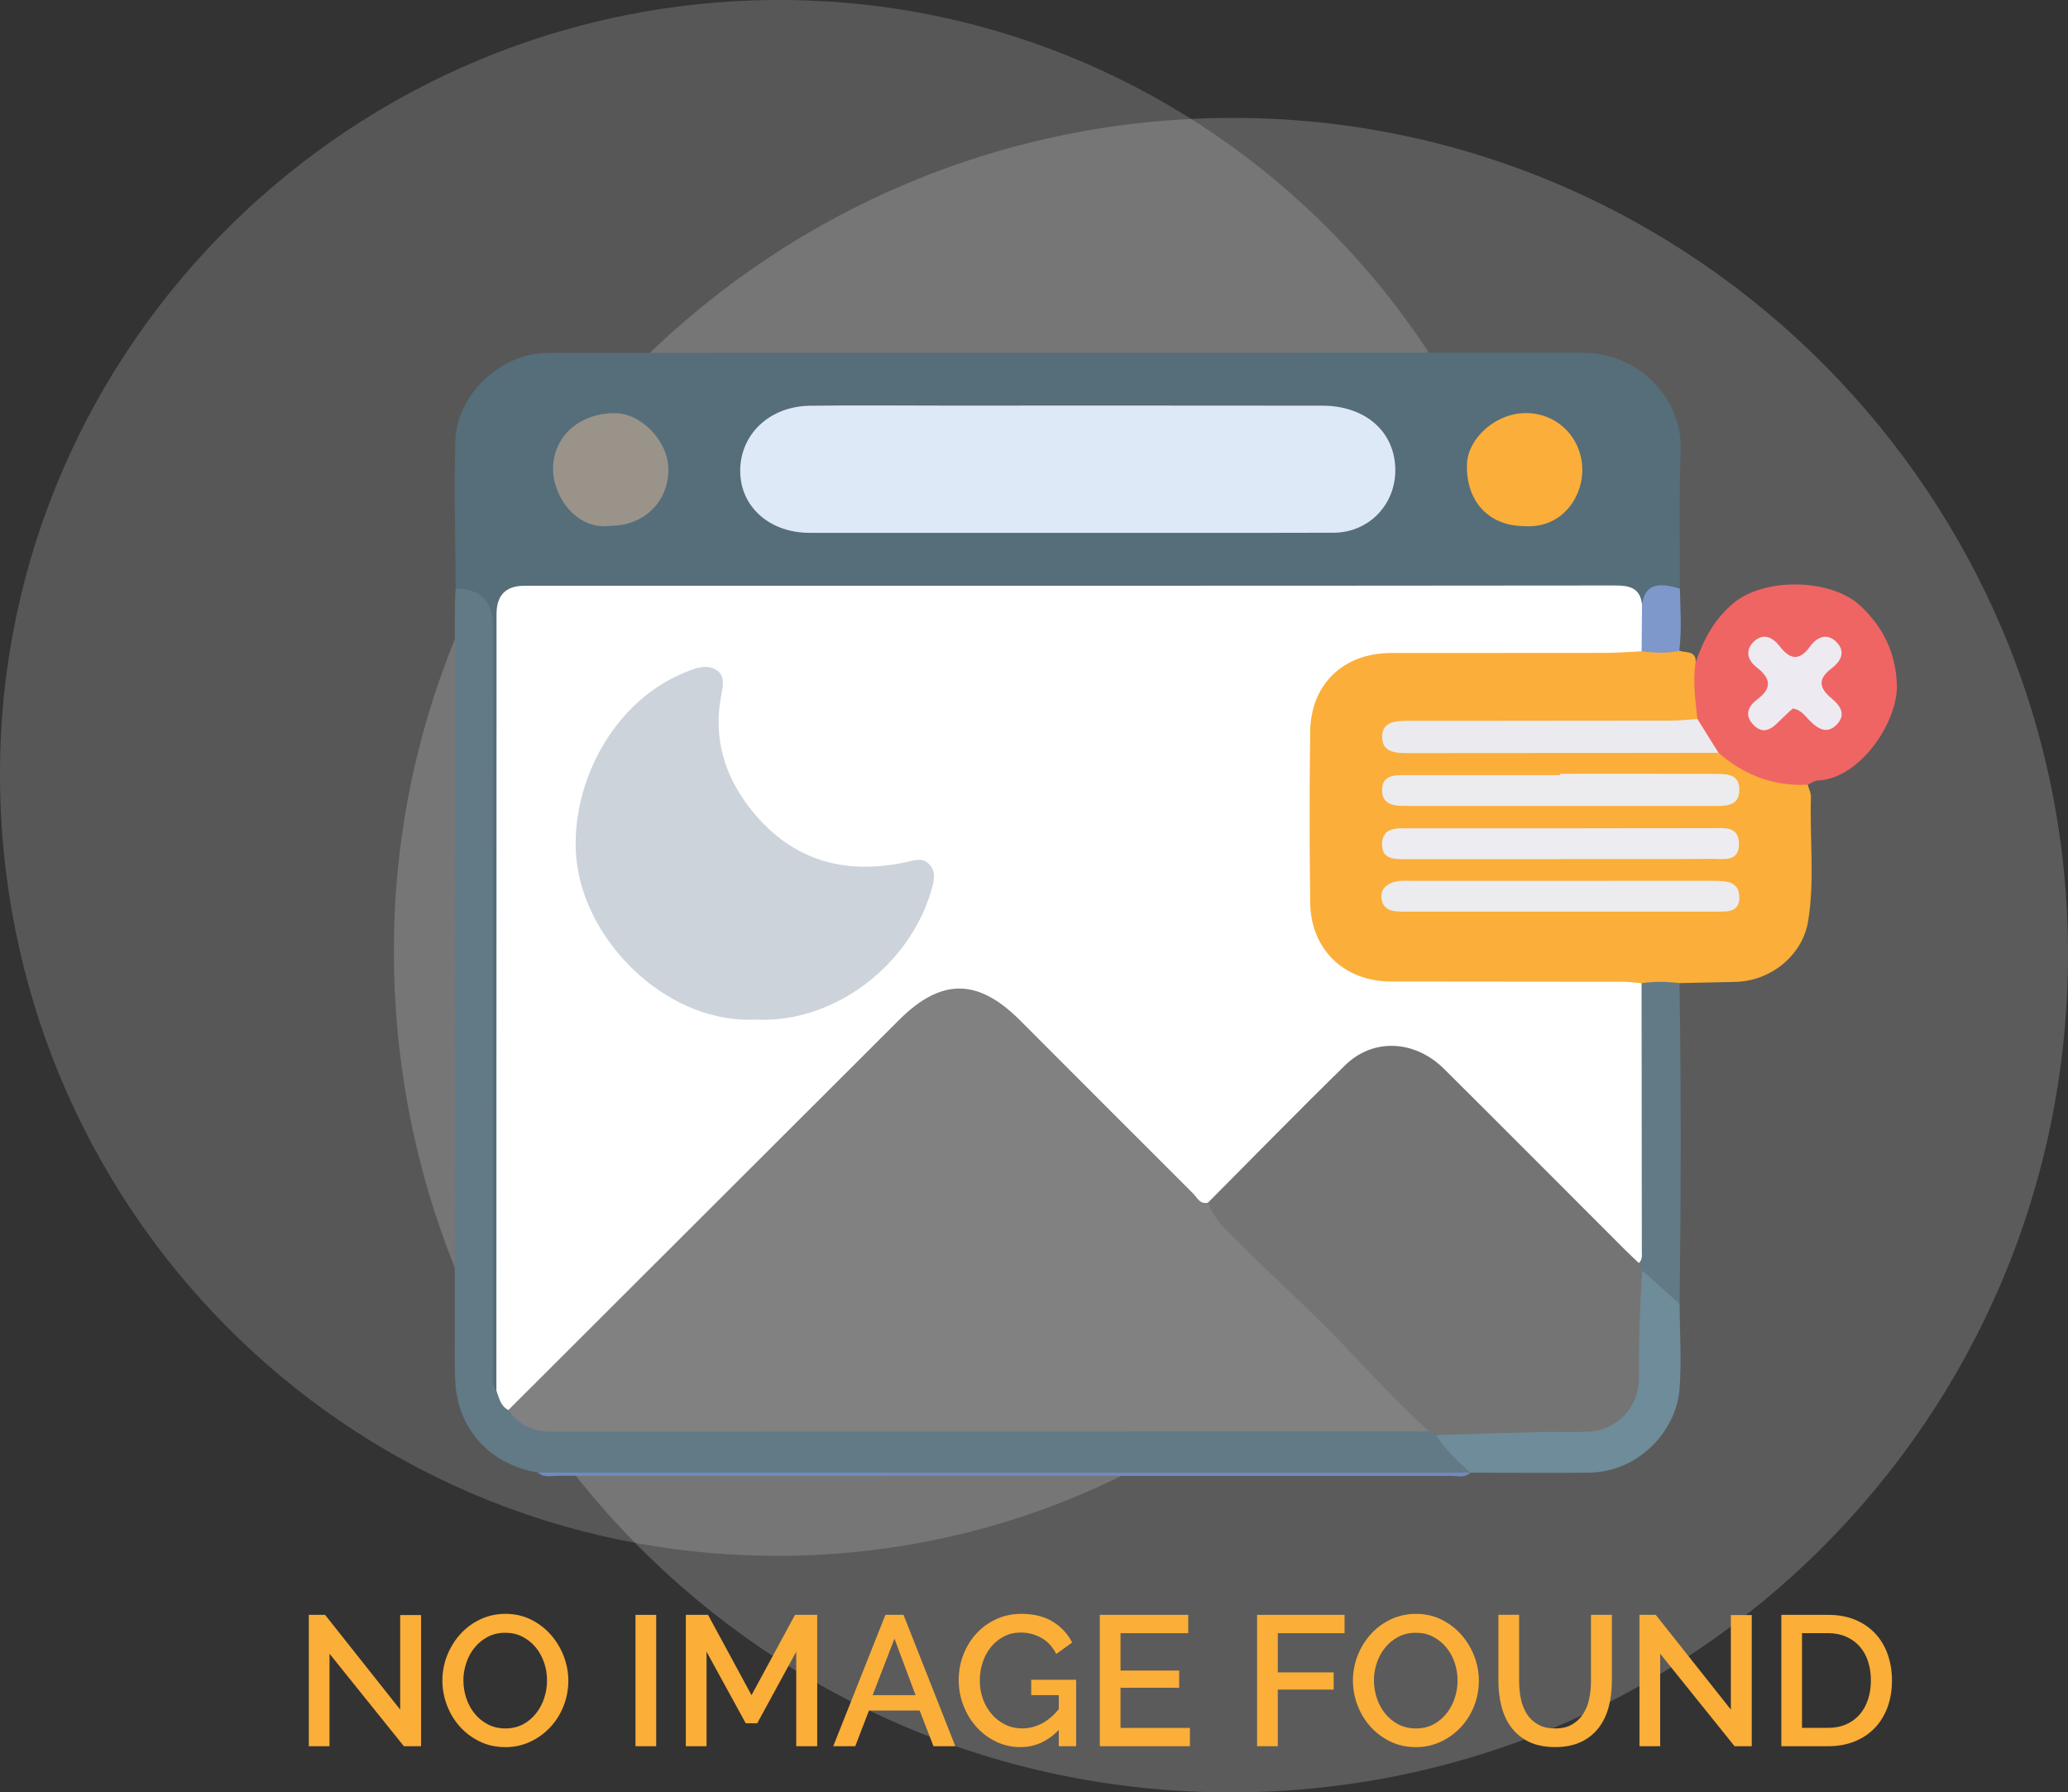 <?xml version="1.0" encoding="UTF-8"?>
<svg id="Layer_2" data-name="Layer 2" xmlns="http://www.w3.org/2000/svg" viewBox="0 0 552.17 478.51">
  <rect x="0" y="0" width="552.17" height="478.51" fill="#333333" stroke="none"/>
  <defs>
    <style>
      .cls-1 {
        fill: #627a85;
      }

      .cls-1, .cls-2, .cls-3, .cls-4, .cls-5, .cls-6, .cls-7, .cls-8, .cls-9, .cls-10, .cls-11, .cls-12, .cls-13, .cls-14, .cls-15, .cls-16, .cls-17, .cls-18, .cls-19, .cls-20, .cls-21 {
        stroke-width: 0px;
      }

      .cls-2 {
        fill: #ebeaee;
      }

      .cls-3 {
        fill: #eeeaf1;
      }

      .cls-4 {
        fill: #747474;
      }

      .cls-5 {
        fill: #fbae38;
      }

      .cls-6 {
        fill: #99938a;
      }

      .cls-7 {
        fill: #dde9f7;
      }

      .cls-8 {
        fill: #fbae39;
      }

      .cls-9 {
        fill: #566d7a;
      }

      .cls-10 {
        fill: #6e8c99;
      }

      .cls-11 {
        fill: #fff;
      }

      .cls-12 {
        fill: #ecebee;
      }

      .cls-13 {
        opacity: .23;
      }

      .cls-13, .cls-21 {
        fill: #d6d4d4;
      }

      .cls-14 {
        fill: #ef6564;
      }

      .cls-15 {
        fill: #818181;
      }

      .cls-16 {
        fill: #edecf0;
      }

      .cls-17 {
        fill: #708ac0;
      }

      .cls-18 {
        fill: #ccd3db;
      }

      .cls-19 {
        fill: #7e98cc;
      }

      .cls-20 {
        fill: #ececef;
      }

      .cls-21 {
        opacity: .25;
      }
    </style>
  </defs>
  <g id="Layer_1-2" data-name="Layer 1">
    <g>
      <g>
        <path class="cls-21" d="M552.17,255.24c-.31,123.72-100.61,223.61-224.19,223.26-123.76-.34-223.18-100.91-222.81-225.37.37-122.44,101.36-222.04,224.74-221.65,122.63.39,222.57,101,222.26,223.75Z"/>
        <path class="cls-13" d="M415.33,207.9c-.29,114.95-93.48,207.77-208.31,207.45C92.03,415.02-.35,321.59,0,205.95.34,92.18,94.18-.37,208.82,0c113.94.36,206.8,93.84,206.52,207.9Z"/>
      </g>
      <path class="cls-9" d="M121.66,157.14c-.06-13.14-.45-26.3-.08-39.43.35-12.41,12.24-23.5,24.7-23.5,92.05-.05,184.1-.01,276.15-.05,15.51,0,26.83,12.56,26.33,26.04-.46,12.3-.18,24.63-.22,36.94-4.38-.43-7.69,2.47-11.53,3.74-1.66-2.13-3.84-3.08-6.52-3.03-1.5.03-3-.03-4.5-.03-93.95,0-187.9,0-281.84,0q-9.87,0-9.89,10.06c0,64.63,0,129.26-.03,193.89,0,3.11.66,6.37-1.34,9.21-2.63.31-2.34-1.86-2.61-3.29-.43-2.29-.23-4.65-.23-6.98,0-63.63,0-127.26,0-190.89,0-1.67-.09-3.34,0-5,.23-4.08-.79-6.93-5.71-6.5-1,.09-1.91-.52-2.68-1.19Z"/>
      <path class="cls-8" d="M482.67,209.48c.3,1.1.9,2.21.86,3.3-.35,11.09,1.07,22.25-.77,33.26-1.53,9.12-10.12,15.92-19.41,16.09-4.97.09-9.94.22-14.91.33-3.17,1.96-6.68.99-10.05,1.16-22.14.19-44.28.19-66.42.02-13.99-.11-23.28-8.98-23.76-22.99-.51-14.97-.51-29.97,0-44.94.48-14.2,9.54-22.88,23.68-22.98,22.14-.17,44.28-.19,66.42.02,3.37.15,6.85-.72,10.08.97,1.75.63,4.49-.13,4.37,3.11,1.92,5.11,2.07,10.33.94,15.63-2.37,1.67-5.11,1.26-7.74,1.27-21.82.04-43.64,0-65.46.03-2.32,0-4.69-.16-6.9.77-.91.38-1.91.86-2.01,2-.14,1.48,1.08,1.96,2.14,2.39,2.22.88,4.59.71,6.91.71,23.15.02,46.31,0,69.46.02,2.5,0,5-.12,7.48.25,1.51.2,2.98.67,4.15,1.6,5.28,4.18,11.24,6.37,17.99,6.47,1.16.02,2.33.3,2.96,1.51Z"/>
      <path class="cls-1" d="M121.66,157.14q9.95-.04,9.95,10.04c0,65.92,0,131.84.04,197.77,0,2.08-.74,4.35.87,6.24,2.2,1.32,3.08,3.93,5.21,5.33,3.96,3.77,8.86,4.06,13.96,4.06,73.17-.04,146.33-.03,219.5-.03,2.99,0,5.99-.03,8.96.29,1.17.11,2.25.5,3.23,1.15,3.05,3.72,7.37,6.41,9.19,11.16h0c-1.57.85-3.27.44-4.9.44-79.71.02-159.41.02-239.12,0-1.63,0-3.33.43-4.89-.47-12.91-2.2-21.47-11.59-22.1-24.41-.21-4.32-.13-8.65-.13-12.97,0-64.38.01-128.75.03-193.13,0-1.83.12-3.65.18-5.48Z"/>
      <path class="cls-14" d="M482.67,209.48c-9.13.49-16.99-2.56-23.81-8.52-3.51-2-4.74-5.41-5.65-9.04-.52-5.01-1.28-10.02-.46-15.08,2.14-6.09,4.88-11.5,10.16-15.87,8.39-6.94,26.07-6.45,33.76.69,6.18,5.75,9.45,12.61,9.81,20.9.44,9.99-9.75,25.32-21.12,25.81-.91.04-1.79.72-2.68,1.11Z"/>
      <path class="cls-10" d="M392.58,393.16c-3.27-3.13-6.76-6.06-9.08-10.05,5.8-2.45,12.03-1.84,18.06-2.32,6.62-.53,13.3.2,19.95-.04,9.93-.36,14.54-5.18,14.57-15.03.03-8.48-.34-16.97,1.49-25.33,1.06-2.5,2.61-1.39,3.85-.34,2.74,2.33,5.47,4.7,7.05,8.05.03,7.62.57,15.28-.03,22.85-.88,11.06-10.92,22.01-24.05,22.19-10.6.15-21.21.02-31.81,0Z"/>
      <path class="cls-1" d="M448.47,348.11c-3.32-2.98-6.64-5.96-9.97-8.94-1.3-.69-1.65-1.82-1.49-3.19-.08-22.44-.04-44.87-.01-67.3,0-2.13-.2-4.36,1.3-6.2,3.38-.47,6.76-.47,10.14,0,.45,28.55.39,57.1.03,85.64Z"/>
      <path class="cls-17" d="M143.67,393.13c82.97,0,165.94.01,248.91.02-1.53,1.5-3.47.87-5.22.87-79.48.03-158.97.02-238.45-.03-1.76,0-3.69.59-5.24-.86Z"/>
      <path class="cls-19" d="M448.38,173.73c-3.34.76-6.7.58-10.06.14-1.86-4.19-1.98-8.36.11-12.52.74-4.94,3.71-6.18,10.11-4.2.13,5.53.53,11.06-.16,16.58Z"/>
      <path class="cls-11" d="M438.43,161.35c-.03,4.17-.07,8.35-.11,12.52-3.15.15-6.29.42-9.43.43-19.15.04-38.31,0-57.46.03-12.77.02-21.46,8.33-21.61,21.09-.19,15.15-.18,30.31,0,45.47.15,12.57,9.05,21.12,21.6,21.14,20.65.03,41.3.02,61.96.06,1.64,0,3.29.26,4.93.4.02,23.81.05,47.62.07,71.42,0,1.14.22,2.36-.79,3.27-2.89.54-4.05-1.91-5.59-3.44-15.46-15.34-30.82-30.78-46.24-46.16-9.4-9.39-18.77-9.46-28.24-.11-10.06,9.93-19.99,19.98-30,29.95-1.52,1.52-2.87,3.25-4.86,4.24-3.04.6-4.49-1.77-6.19-3.46-15.23-15.15-30.39-30.37-45.59-45.54-9.84-9.82-19.69-9.82-29.54.02-33.21,33.19-66.4,66.41-99.64,99.58-1.7,1.7-3.01,4.11-5.92,4.17-2.18-1.05-2.51-3.26-3.24-5.21.01-69.1.02-138.2.04-207.3q0-7.52,7.38-7.54c97.07,0,194.15.02,291.22-.08,4,0,6.74.65,7.27,5.08Z"/>
      <path class="cls-7" d="M284.62,142.25c-22.81,0-45.62.02-68.43,0-10.71,0-18.5-6.95-18.55-16.45-.05-9.82,7.79-17.34,18.61-17.48,12.15-.16,24.31-.04,36.46-.04,33.47,0,66.93-.03,100.4.02,11.49.02,19.32,6.97,19.45,16.99.11,9.42-7.06,16.9-16.51,16.93-23.81.07-47.62.02-71.43.03Z"/>
      <path class="cls-8" d="M406.82,140.45c-9.3-.07-15.39-6.64-15.14-16.4.18-7.14,7.91-13.97,16.08-13.77,8.74.21,15.07,7.36,14.72,15.89-.29,7.05-5.74,15.06-15.67,14.28Z"/>
      <path class="cls-6" d="M162.92,140.38c-8.96,1.21-15.32-7.82-15.26-15.31.07-8.59,7.1-14.83,16.55-14.77,7.14.04,14.27,7.59,14.26,15.07-.02,8.68-6.59,15.03-15.55,15.01Z"/>
      <path class="cls-2" d="M453.21,191.93c1.88,3.01,3.77,6.03,5.65,9.04-27.64.03-55.27.08-82.91.08-3.21,0-7.02-.09-6.91-4.49.1-4.02,3.76-4.11,6.79-4.12,23.48-.05,46.95-.03,70.43-.07,2.32,0,4.64-.28,6.95-.43Z"/>
      <path class="cls-20" d="M416.53,206.58c13.97,0,27.93-.04,41.9.03,2.84.02,6.01.14,5.98,4.24-.03,3.94-2.85,4.31-5.91,4.31-27.78-.01-55.57,0-83.35-.01-3,0-6.08-.31-6.13-4.16-.05-3.99,3.16-4.07,6.09-4.07,13.81-.01,27.62,0,41.43,0,0-.11,0-.22,0-.33Z"/>
      <path class="cls-12" d="M416.87,243.38c-13.65,0-27.29,0-40.94,0-1.33,0-2.69.04-3.98-.21-1.79-.34-2.91-1.48-3.1-3.41-.19-1.94.73-3.12,2.4-3.94,1.9-.92,3.91-.67,5.89-.67,26.46-.02,52.92-.02,79.38-.01,1.16,0,2.33,0,3.49.09,2.64.22,4.39,1.32,4.4,4.31.02,3.24-2.01,3.82-4.62,3.82-14.31,0-28.62,0-42.94,0,0,0,0,.01,0,.02Z"/>
      <path class="cls-16" d="M416.99,229.38c-13.99,0-27.99,0-41.98,0-2.95,0-6.12-.1-6-4.14.11-3.84,3.08-4.22,6.14-4.11.67.02,1.33,0,2,0,12.16,0,24.32.02,36.49.01,14.49-.01,28.99-.06,43.48-.05,3.1,0,7.05-.66,7.19,3.97.16,5.21-4.18,4.21-7.32,4.23-13.33.09-26.66.04-39.99.04v.05Z"/>
      <path class="cls-15" d="M135.77,376.4c34.77-34.71,69.53-69.41,104.3-104.12,11.2-11.18,21.01-11.16,32.23.06,15.42,15.43,30.83,30.88,46.27,46.28,1.1,1.09,1.82,2.99,3.97,2.44,5.73,5.27,10.21,11.7,16.01,16.93,14.38,12.97,27.19,27.52,41.07,41,.88.85,2.37,1.44,1.91,3.14-78.1.03-156.2.06-234.3.07-4.78,0-8.74-1.7-11.46-5.8Z"/>
      <path class="cls-4" d="M381.53,382.13c-7.39-6.87-14.38-14.11-21.28-21.48-9.46-10.11-19.91-19.3-29.67-29.14-3.06-3.09-6.49-6.09-8.04-10.44,12.21-12.26,24.29-24.64,36.66-36.72,7.48-7.3,18.59-6.73,26.41,1.04,16.17,16.07,32.25,32.23,48.37,48.35,1.17,1.17,2.4,2.29,3.6,3.44.31.67.62,1.33.93,2-.71,9.58-.94,19.16-.91,28.76.02,7.69-5.69,13.8-13.44,14.25-4.28.25-8.59,0-12.88.1-9.26.23-18.52.54-27.77.82-.66-.33-1.32-.66-1.98-.98Z"/>
      <path class="cls-3" d="M478.7,189.11c-1.06.99-2.29,2.08-3.44,3.25-2.13,2.16-4.37,3.99-7.15,1.08-2.49-2.62-1.2-5,1.13-6.76,4.03-3.04,3.52-5.63-.18-8.51-2.39-1.87-3.22-4.5-.81-6.85,2.47-2.41,5.05-1.23,6.83,1.08,2.87,3.73,5.32,4.19,8.31.08,1.68-2.31,4.32-3.61,6.83-1.2,2.75,2.65,1.32,5.28-1.17,7.15-3.83,2.88-3.31,5.31.09,8.1,2.16,1.77,3.84,4.16,1.38,6.8-2.58,2.77-4.98,1.36-7.25-.86-1.26-1.24-2.23-2.94-4.58-3.33Z"/>
      <path class="cls-18" d="M201.96,272.19c-22.75,1.2-43.71-18.81-47.58-39.53-3.6-19.31,7.28-44.62,28.68-53.22,2.73-1.1,5.58-2.17,8.12-.65,2.77,1.65,1.72,4.99,1.29,7.38-1.96,10.87.98,20.66,7.35,29.04,10.62,13.97,24.74,18.73,42.37,14.9,2.2-.48,4.23-1.26,5.97.67,1.61,1.78,1.38,3.72.76,6.03-5.41,20.25-25.64,36.35-46.96,35.39Z"/>
    </g>
    <g>
      <path class="cls-5" d="M87.98,441.48v24.7h-5.53v-35.07h4.35l20.05,25.29v-25.24h5.58v35.02h-4.59l-19.86-24.7Z"/>
      <path class="cls-5" d="M134.91,466.42c-2.5,0-4.78-.5-6.84-1.51-2.06-1-3.83-2.34-5.31-4-1.48-1.66-2.63-3.56-3.43-5.71-.81-2.14-1.21-4.33-1.21-6.57s.43-4.58,1.28-6.72c.86-2.14,2.03-4.03,3.53-5.68,1.5-1.65,3.28-2.96,5.33-3.93,2.06-.97,4.31-1.46,6.74-1.46s4.78.52,6.84,1.56c2.06,1.04,3.82,2.4,5.29,4.08,1.46,1.68,2.6,3.58,3.41,5.71.81,2.12,1.21,4.29,1.21,6.5,0,2.34-.42,4.58-1.26,6.72-.84,2.14-2.02,4.03-3.53,5.66-1.52,1.63-3.3,2.93-5.36,3.9-2.06.97-4.29,1.46-6.69,1.46ZM123.74,448.64c0,1.65.26,3.24.79,4.79.53,1.55,1.28,2.91,2.25,4.1.97,1.19,2.15,2.13,3.53,2.84,1.38.71,2.93,1.06,4.64,1.06s3.35-.37,4.72-1.11c1.37-.74,2.53-1.72,3.48-2.94.96-1.22,1.68-2.58,2.17-4.1.49-1.51.74-3.06.74-4.64,0-1.68-.26-3.29-.79-4.82-.53-1.53-1.28-2.88-2.25-4.05-.97-1.17-2.14-2.11-3.51-2.82-1.37-.71-2.89-1.06-4.57-1.06-1.78,0-3.36.37-4.74,1.11-1.38.74-2.55,1.7-3.51,2.89-.96,1.19-1.69,2.54-2.2,4.08-.51,1.53-.77,3.09-.77,4.67Z"/>
      <path class="cls-5" d="M169.68,466.18v-35.07h5.53v35.07h-5.53Z"/>
      <path class="cls-5" d="M212.6,466.18v-25.24l-10.42,19.12h-3.06l-10.47-19.12v25.24h-5.53v-35.07h5.93l11.61,21.44,11.61-21.44h5.93v35.07h-5.58Z"/>
      <path class="cls-5" d="M236.41,431.11h4.84l13.83,35.07h-5.83l-3.7-9.53h-13.53l-3.66,9.53h-5.88l13.93-35.07ZM244.46,452.54l-5.63-15.07-5.83,15.07h11.46Z"/>
      <path class="cls-5" d="M282.7,461.83c-2.96,3.06-6.37,4.59-10.22,4.59-2.34,0-4.51-.49-6.52-1.46-2.01-.97-3.75-2.28-5.24-3.93s-2.64-3.56-3.48-5.73c-.84-2.17-1.26-4.45-1.26-6.82s.42-4.63,1.26-6.77c.84-2.14,2-4.02,3.48-5.63,1.48-1.61,3.24-2.89,5.29-3.83,2.04-.94,4.26-1.41,6.67-1.41,3.36,0,6.17.7,8.45,2.1,2.27,1.4,3.98,3.25,5.14,5.56l-4.25,3.06c-.96-1.91-2.27-3.34-3.95-4.3-1.68-.95-3.52-1.43-5.53-1.43-1.65,0-3.15.35-4.5,1.06-1.35.71-2.5,1.65-3.46,2.82-.96,1.17-1.69,2.53-2.2,4.08-.51,1.55-.77,3.16-.77,4.84,0,1.78.29,3.44.86,4.99s1.37,2.9,2.37,4.05c1,1.15,2.2,2.07,3.58,2.74,1.38.68,2.88,1.01,4.5,1.01,1.78,0,3.48-.41,5.11-1.23,1.63-.82,3.19-2.12,4.67-3.9v-3.75h-7.36v-4.1h12v17.73h-4.64v-4.35Z"/>
      <path class="cls-5" d="M317.72,461.29v4.89h-24.06v-35.07h23.61v4.89h-18.08v9.98h15.66v4.59h-15.66v10.72h18.52Z"/>
      <path class="cls-5" d="M335.65,466.18v-35.07h23.36v4.89h-17.83v10.47h14.92v4.59h-14.92v15.12h-5.53Z"/>
      <path class="cls-5" d="M378.03,466.42c-2.5,0-4.78-.5-6.84-1.51-2.06-1-3.83-2.34-5.31-4-1.48-1.66-2.63-3.56-3.43-5.71-.81-2.14-1.21-4.33-1.21-6.57s.43-4.58,1.28-6.72c.86-2.14,2.03-4.03,3.53-5.68,1.5-1.65,3.28-2.96,5.33-3.93,2.06-.97,4.31-1.46,6.74-1.46s4.78.52,6.84,1.56c2.06,1.04,3.82,2.4,5.29,4.08,1.46,1.68,2.6,3.58,3.41,5.71.81,2.12,1.21,4.29,1.21,6.5,0,2.34-.42,4.58-1.26,6.72-.84,2.14-2.02,4.03-3.53,5.66-1.52,1.63-3.3,2.93-5.36,3.9-2.06.97-4.29,1.46-6.69,1.46ZM366.86,448.64c0,1.65.26,3.24.79,4.79.53,1.55,1.28,2.91,2.25,4.1.97,1.19,2.15,2.13,3.53,2.84,1.38.71,2.93,1.06,4.64,1.06s3.35-.37,4.72-1.11c1.37-.74,2.53-1.72,3.48-2.94.96-1.22,1.68-2.58,2.17-4.1.49-1.51.74-3.06.74-4.64,0-1.68-.26-3.29-.79-4.82-.53-1.53-1.28-2.88-2.25-4.05-.97-1.17-2.14-2.11-3.51-2.82-1.37-.71-2.89-1.06-4.57-1.06-1.78,0-3.36.37-4.74,1.11-1.38.74-2.55,1.7-3.51,2.89-.96,1.19-1.69,2.54-2.2,4.08-.51,1.53-.77,3.09-.77,4.67Z"/>
      <path class="cls-5" d="M415.22,461.43c1.84,0,3.38-.36,4.59-1.09,1.22-.72,2.2-1.67,2.94-2.84.74-1.17,1.27-2.5,1.58-4,.31-1.5.47-3.04.47-4.62v-17.78h5.58v17.78c0,2.4-.28,4.67-.84,6.79-.56,2.12-1.45,3.98-2.67,5.58-1.22,1.6-2.79,2.86-4.72,3.78-1.93.92-4.24,1.38-6.94,1.38s-5.16-.49-7.09-1.46c-1.93-.97-3.48-2.27-4.67-3.9s-2.04-3.5-2.57-5.61c-.53-2.11-.79-4.3-.79-6.57v-17.78h5.53v17.78c0,1.61.16,3.17.47,4.67.31,1.5.84,2.83,1.58,4,.74,1.17,1.73,2.11,2.96,2.82s2.76,1.06,4.57,1.06Z"/>
      <path class="cls-5" d="M443.28,441.48v24.7h-5.53v-35.07h4.35l20.05,25.29v-25.24h5.58v35.02h-4.59l-19.86-24.7Z"/>
      <path class="cls-5" d="M475.63,466.18v-35.07h12.45c2.83,0,5.31.46,7.43,1.38,2.12.92,3.9,2.17,5.33,3.75,1.43,1.58,2.51,3.43,3.24,5.56.72,2.12,1.09,4.39,1.09,6.79,0,2.67-.4,5.08-1.21,7.24-.81,2.16-1.95,4-3.43,5.53s-3.28,2.72-5.38,3.56-4.46,1.26-7.06,1.26h-12.45ZM499.54,448.59c0-1.84-.26-3.54-.77-5.09-.51-1.55-1.26-2.87-2.25-3.98s-2.19-1.97-3.61-2.59c-1.42-.62-3.03-.94-4.84-.94h-6.92v25.29h6.92c1.84,0,3.48-.32,4.92-.96,1.43-.64,2.63-1.53,3.61-2.67.97-1.14,1.7-2.48,2.2-4.03.49-1.55.74-3.23.74-5.04Z"/>
    </g>
  </g>
</svg>